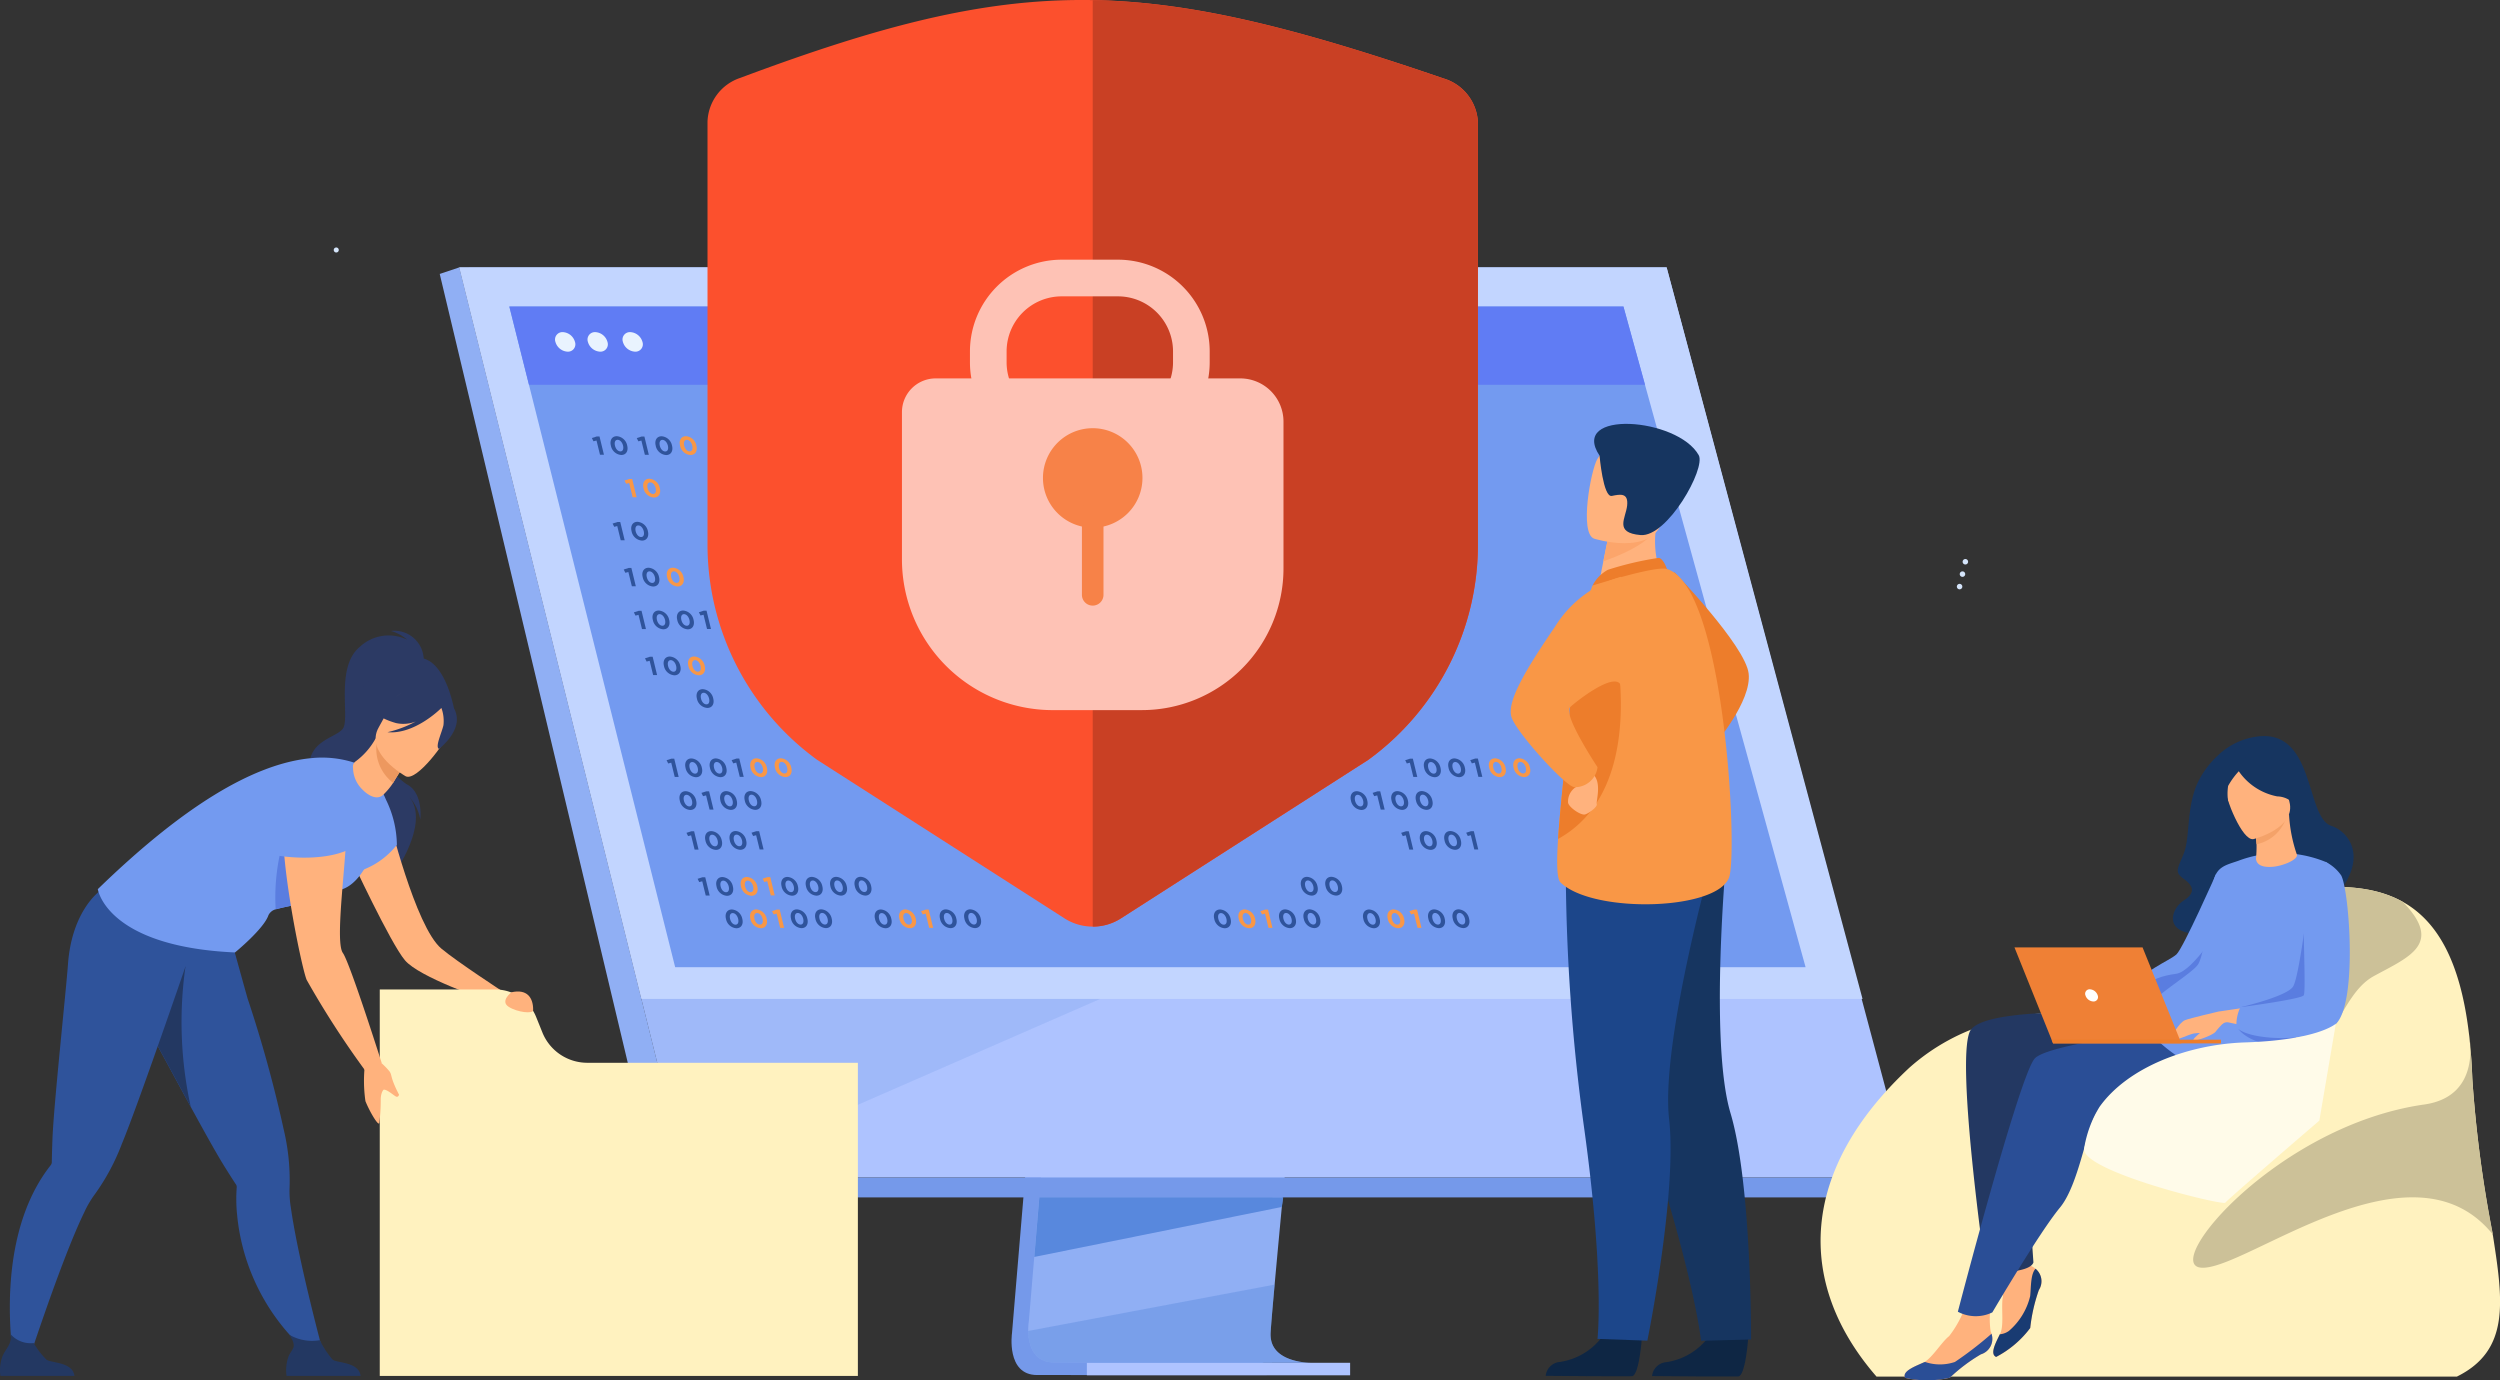 <svg xmlns="http://www.w3.org/2000/svg" xmlns:xlink="http://www.w3.org/1999/xlink" width="190" height="104.905" viewBox="0 0 190 104.905">
  <rect x="0" y="0" width="190" height="104.905" fill="#333333" stroke="none"/>
  <defs>
    <clipPath id="clip-path">
      <rect id="Rectángulo_85369" data-name="Rectángulo 85369" width="190" height="104.905" fill="none"/>
    </clipPath>
    <clipPath id="clip-path-3">
      <rect id="Rectángulo_85366" data-name="Rectángulo 85366" width="21.479" height="5.957" fill="none"/>
    </clipPath>
    <clipPath id="clip-path-4">
      <rect id="Rectángulo_85367" data-name="Rectángulo 85367" width="34.861" height="13.743" fill="none"/>
    </clipPath>
  </defs>
  <g id="Grupo_137494" data-name="Grupo 137494" transform="translate(1026 4720.905)">
    <g id="Grupo_135308" data-name="Grupo 135308" transform="translate(-1026 -4720.905)">
      <g id="Grupo_135307" data-name="Grupo 135307" clip-path="url(#clip-path)">
        <g id="Grupo_135306" data-name="Grupo 135306" transform="translate(0 0)">
          <g id="Grupo_135305" data-name="Grupo 135305" clip-path="url(#clip-path)">
            <path id="Trazado_193091" data-name="Trazado 193091" d="M878.328,550.309l-4.411,52.454s-.462,3.18,1.9,3.185c3.889.009,19.356,0,19.356,0s-2.927-.662-2.891-2.151c.042-1.755,5.156-53.985,5.156-53.985Z" transform="translate(-797.005 -501.446)" fill="#7599ea"/>
            <path id="Trazado_193092" data-name="Trazado 193092" d="M909.811,595.152c-.765,0-15.739.028-19.526-.021-1.651-.021-1.94-1.467-1.954-2.4a4.7,4.7,0,0,1,.05-.781l.115-1.363.292-3.475.258-3.07.332-3.945.28-3.33,3.135-37.272,19.112-.5s-2.154,21.858-3.678,37.768c-.17,1.773-.332,3.473-.482,5.059q-.073.76-.141,1.484c-.141,1.505-.271,2.888-.383,4.108-.059.643-.114,1.241-.163,1.789-.194,2.146-.308,3.516-.31,3.776a2.2,2.2,0,0,0,.037.425c.314,1.672,2.737,1.747,3.024,1.747" transform="translate(-810.185 -491.58)" fill="#90aff4"/>
            <path id="Trazado_193093" data-name="Trazado 193093" d="M396.829,230.987l10.746,43.163,1.471,5.911,5,20.1h92.981l-18.447-69.179Z" transform="translate(-361.92 -210.667)" fill="#aec3ff"/>
            <path id="Trazado_193094" data-name="Trazado 193094" d="M381.388,230.987l-1.489.5,16.731,70.184,1.98-1.5Z" transform="translate(-346.479 -210.667)" fill="#90aff4"/>
            <path id="Trazado_193095" data-name="Trazado 193095" d="M570.092,1018.882H662.5l2.552-1.5H572.072Z" transform="translate(-519.941 -927.882)" fill="#7599ea"/>
            <rect id="Rectángulo_85365" data-name="Rectángulo 85365" width="20.008" height="0.951" transform="translate(82.602 103.572)" fill="#aec3ff"/>
            <path id="Trazado_193096" data-name="Trazado 193096" d="M912.455,1034.444l-.1.727-18.816,3.8.258-3.07.123-1.458Z" transform="translate(-814.931 -943.444)" fill="#5888dd"/>
            <g id="Grupo_135301" data-name="Grupo 135301" transform="translate(78.147 97.624)" opacity="0.4">
              <g id="Grupo_135300" data-name="Grupo 135300">
                <g id="Grupo_135299" data-name="Grupo 135299" clip-path="url(#clip-path-3)">
                  <path id="Trazado_193097" data-name="Trazado 193097" d="M909.817,1115.688c-.765,0-15.739.028-19.526-.021-1.65-.021-1.94-1.467-1.953-2.4l18.728-3.524c-.194,2.146-.308,3.516-.31,3.776a2.205,2.205,0,0,0,.037.425c.314,1.672,2.737,1.747,3.024,1.747" transform="translate(-888.338 -1109.74)" fill="#5888dd"/>
                </g>
              </g>
            </g>
            <path id="Trazado_193098" data-name="Trazado 193098" d="M396.827,230.987h91.756l14.888,55.6h-92.8Z" transform="translate(-361.918 -210.667)" fill="#c2d5ff"/>
            <path id="Trazado_193099" data-name="Trazado 193099" d="M538.546,315.052H452.634l-3.07-12.23-1.188-4.732-.484-1.93-3.155-12.568-.164-.654-1.668-6.644-.746-2.973-.637-2.536-1.492-5.944H524.7l1.639,5.944.7,2.536.819,2.973,5.4,19.583h0l.458,1.659.213.77,3.727,13.52Z" transform="translate(-401.321 -241.544)" fill="#739af0"/>
            <path id="Trazado_193100" data-name="Trazado 193100" d="M526.347,270.785h-84.82l-1.492-5.945h84.673Z" transform="translate(-401.325 -241.542)" fill="#607cf4"/>
            <path id="Trazado_193101" data-name="Trazado 193101" d="M479.615,287.675a.562.562,0,0,1,.558-.743,1.015,1.015,0,0,1,.928.743.561.561,0,0,1-.558.743,1.015,1.015,0,0,1-.928-.743" transform="translate(-437.403 -261.691)" fill="#e9f3fe"/>
            <path id="Trazado_193102" data-name="Trazado 193102" d="M507.683,287.675a.562.562,0,0,1,.558-.743,1.015,1.015,0,0,1,.928.743.561.561,0,0,1-.558.743,1.015,1.015,0,0,1-.928-.743" transform="translate(-463.002 -261.691)" fill="#e9f3fe"/>
            <path id="Trazado_193103" data-name="Trazado 193103" d="M537.907,287.675a.561.561,0,0,1,.558-.743,1.015,1.015,0,0,1,.928.743.561.561,0,0,1-.558.743,1.015,1.015,0,0,1-.929-.743" transform="translate(-490.566 -261.691)" fill="#e9f3fe"/>
            <g id="Grupo_135304" data-name="Grupo 135304" transform="translate(48.75 75.918)" opacity="0.5">
              <g id="Grupo_135303" data-name="Grupo 135303">
                <g id="Grupo_135302" data-name="Grupo 135302" clip-path="url(#clip-path-4)">
                  <path id="Trazado_193104" data-name="Trazado 193104" d="M589.027,863,557.579,876.74,554.166,863Z" transform="translate(-554.166 -862.997)" fill="#90aff4"/>
                </g>
              </g>
            </g>
            <path id="Trazado_193105" data-name="Trazado 193105" d="M613.741,5.92a3.63,3.63,0,0,0-2.494,3.323V41.307a20.212,20.212,0,0,0,8.334,16.444l18.836,12.071a3.982,3.982,0,0,0,4.211,0L661.463,57.75A20.212,20.212,0,0,0,669.8,41.307V9.328a3.658,3.658,0,0,0-2.618-3.367C644.3-1.873,635.127-2.082,613.741,5.92" transform="translate(-557.476 -0.002)" fill="#fc502d"/>
            <path id="Trazado_193106" data-name="Trazado 193106" d="M970.691,6.1C959.553,2.282,951.663.281,944.033.149V70.558a3.922,3.922,0,0,0,2.106-.6l18.836-12.071a20.212,20.212,0,0,0,8.334-16.444V9.462A3.658,3.658,0,0,0,970.691,6.1" transform="translate(-860.987 -0.136)" fill="#c94024"/>
            <path id="Trazado_193107" data-name="Trazado 193107" d="M849.181,239.129H844.9a6.976,6.976,0,0,1-6.968-6.968v-.833a6.976,6.976,0,0,1,6.968-6.969h4.284a6.976,6.976,0,0,1,6.969,6.969v.833a6.976,6.976,0,0,1-6.969,6.968M844.9,227.146a4.187,4.187,0,0,0-4.182,4.183v.833a4.186,4.186,0,0,0,4.182,4.182h4.284a4.186,4.186,0,0,0,4.182-4.182v-.833a4.187,4.187,0,0,0-4.182-4.183Z" transform="translate(-764.216 -204.623)" fill="#fec2b5"/>
            <path id="Trazado_193108" data-name="Trazado 193108" d="M797.447,352.129H790.68a11.462,11.462,0,0,1-11.462-11.462V329.483a2.564,2.564,0,0,1,2.564-2.564h23.149a3.284,3.284,0,0,1,3.284,3.284v11.157a10.768,10.768,0,0,1-10.768,10.768" transform="translate(-710.67 -298.16)" fill="#fec2b5"/>
            <path id="Trazado_193109" data-name="Trazado 193109" d="M908.614,373.713a3.781,3.781,0,1,1-3.781-3.781,3.781,3.781,0,0,1,3.781,3.781" transform="translate(-821.787 -337.389)" fill="#f78248"/>
            <path id="Trazado_193110" data-name="Trazado 193110" d="M935.539,432.969h0a.822.822,0,0,1,.819.819v6.3a.819.819,0,1,1-1.639,0v-6.3a.822.822,0,0,1,.819-.819" transform="translate(-852.493 -394.881)" fill="#f78248"/>
            <path id="Trazado_193115" data-name="Trazado 193115" d="M288.667,213.9a.191.191,0,1,1-.271,0,.191.191,0,0,1,.271,0" transform="translate(-262.976 -195.035)" fill="#d5e5fb"/>
            <path id="Trazado_193116" data-name="Trazado 193116" d="M275.852,547.5a2.232,2.232,0,0,0-2.49-2.428,3.186,3.186,0,0,1,1.247.669,3.208,3.208,0,0,0-3.612.545c-1.882,1.56-.713,5.474-1.285,6.217s-2.8.892-2.529,3.294,7.075,5.412,6.638,7.4c0,0,2.666-3.919.76-5.707A3.534,3.534,0,0,1,275.6,559.4s.252-2.031-1.04-2.681a4.77,4.77,0,0,1-1.982-3.053c.1-.376,3.27-6.172,3.27-6.172" transform="translate(-243.658 -497.119)" fill="#2c3a64"/>
            <path id="Trazado_193117" data-name="Trazado 193117" d="M305.828,705.151s2.026,8.383,4.015,10.058c1.2,1.007,4.75,3.319,4.75,3.319l-1.479.537s-4.931-1.665-6.034-2.963-4.126-7.8-4.126-7.8Z" transform="translate(-276.303 -643.119)" fill="#ffb27d"/>
            <path id="Trazado_193118" data-name="Trazado 193118" d="M340.452,858.126l-.476-1.179a3.345,3.345,0,0,0-3.1-2.092H328.09v29.37h36.337v-23.8H343.864a3.681,3.681,0,0,1-3.413-2.3" transform="translate(-299.228 -779.654)" fill="#fff2bf"/>
            <path id="Trazado_193119" data-name="Trazado 193119" d="M106.046,790.406l.056.1c.443.771,1.461,2.659,2.581,4.726.53.98,1.085,2,1.611,2.961.907,1.657,1.732,3.133,2.213,3.913s.85,1.35,1,1.573h0a.368.368,0,0,1,.047.23,12.027,12.027,0,0,0,.032,2.078,15.943,15.943,0,0,0,5.209,10.326l1.348.2s-1.908-7.067-2.469-11.062a7.682,7.682,0,0,1-.1-1.584,16.549,16.549,0,0,0-.435-4.324,96.9,96.9,0,0,0-2.756-10.008c-.063-.2-1.959-7.053-1.959-7.053-1.591,1.391-7.394,1.964-7.394,1.964s-.984,2.392,1.022,5.96" transform="translate(-95.565 -713.647)" fill="#2f539b"/>
            <path id="Trazado_193120" data-name="Trazado 193120" d="M252.879,1156.259h-5.626a3.089,3.089,0,0,1,.159-1.508c.282-.624.683-.644.051-1.622a3.425,3.425,0,0,0,2.32.411,6.89,6.89,0,0,0,.975,1.485c.368.264,2.007.17,2.12,1.235" transform="translate(-225.474 -1051.688)" fill="#233862"/>
            <path id="Trazado_193121" data-name="Trazado 193121" d="M119.143,838.167l.056.1c.443.771,2.841,5.2,3.962,7.266a29.961,29.961,0,0,1-.4-10.682Z" transform="translate(-108.662 -761.408)" fill="#233862"/>
            <path id="Trazado_193122" data-name="Trazado 193122" d="M311.766,568.375a22.547,22.547,0,0,0-3.378,1.652c-1.524,1.691-1.09,3.9-.217,3.918.559.014.451.943.451.943l6.231-2.636s-.75-4.375-3.087-3.877" transform="translate(-280.339 -518.339)" fill="#2c3a64"/>
            <path id="Trazado_193123" data-name="Trazado 193123" d="M299.452,690.841a7.981,7.981,0,0,1,.83,3.431,5.962,5.962,0,0,1-4.109,2.262s2.55-5.695,3.279-5.693" transform="translate(-270.119 -630.068)" fill="#739af0"/>
            <path id="Trazado_193124" data-name="Trazado 193124" d="M22.6,772.693l.019-1.052c-2.1.264-7.228-2.505-7.228-2.505s-2.193,1.459-2.493,5.625c-.147,2.033-1.074,10.632-1.176,13.2-.037.931-.05,1.595-.054,1.86a.007.007,0,0,1,0,0,.366.366,0,0,1-.089.216,12.031,12.031,0,0,0-1.136,1.741c-3.2,5.952-1.526,14.039-1.526,14.039l.743-.189s2.7-8.384,4.473-12.01a7.591,7.591,0,0,1,.8-1.37,16.542,16.542,0,0,0,2.056-3.828c1.306-3.12,5.611-15.729,5.611-15.729" transform="translate(-7.732 -701.475)" fill="#2f539b"/>
            <path id="Trazado_193125" data-name="Trazado 193125" d="M5.656,1155.838H.031a3.089,3.089,0,0,1,.159-1.508c.282-.624.723-.908.617-1.663a2.026,2.026,0,0,0,1.753.671,6.176,6.176,0,0,0,.976,1.265c.368.264,2.007.17,2.12,1.235" transform="translate(0 -1051.267)" fill="#233862"/>
            <path id="Trazado_193126" data-name="Trazado 193126" d="M102.745,664.686c-.756.129.123.73-.916.842a18.783,18.783,0,0,0-3.807.591.859.859,0,0,0-.548.444c-.347,1.043-2.543,2.835-2.543,2.835-9.8-.446-10.427-4.812-10.427-4.812,6.358-6.175,11.767-9.54,16.237-9.957a7.952,7.952,0,0,1,3.242.341,5.831,5.831,0,0,1,2.42,2.814s-.788,6.412-3.659,6.9" transform="translate(-77.07 -597.011)" fill="#739af0"/>
            <path id="Trazado_193127" data-name="Trazado 193127" d="M241.649,696.246a18.787,18.787,0,0,0-3.807.591,15.6,15.6,0,0,1,1.979-8.561s1.5,6.121,1.828,7.969" transform="translate(-216.891 -627.729)" fill="#5a7de0"/>
            <path id="Trazado_193128" data-name="Trazado 193128" d="M249.1,678.83s-3.72-.2-4.381,2.132,1.24,11.658,1.65,12.62a68.7,68.7,0,0,0,4.507,6.969l1.206-.624s-2.421-7.638-2.962-8.394c-.849-1.186,1.094-11.687-.02-12.7" transform="translate(-223.062 -619.109)" fill="#ffb27d"/>
            <path id="Trazado_193129" data-name="Trazado 193129" d="M315.664,917.014a5.491,5.491,0,0,1,.561.576c.25.306.03.416.749,1.8,0,0-.037.192-.193.157s-.7-.572-.977-.534c0,0-.2.164-.221.706a13.093,13.093,0,0,1-.11,1.841c-.088.211-.734-.884-1.052-1.676a10.814,10.814,0,0,1-.007-3.035Z" transform="translate(-286.648 -836.196)" fill="#ffb27d"/>
            <path id="Trazado_193130" data-name="Trazado 193130" d="M237.81,676.934c.01.055,3.52.646,5.716-.469,0,0,1.834-5.747-.787-5.472s-4.174,1.1-4.24,2.356a24.153,24.153,0,0,1-.689,3.585" transform="translate(-216.89 -611.958)" fill="#739af0"/>
            <path id="Trazado_193131" data-name="Trazado 193131" d="M304.941,640.175a2.337,2.337,0,0,0,.706,1.636c.466.48,1.14.855,1.613.382a5.146,5.146,0,0,0,.732-.884c.409-.7.9-1.422.9-1.422l-2.106-1.845-.126-.11a5.365,5.365,0,0,1-1.569,1.78.489.489,0,0,0-.148.463" transform="translate(-278.111 -581.813)" fill="#ffb27d"/>
            <path id="Trazado_193132" data-name="Trazado 193132" d="M327.63,641.03s-.487.717-.9,1.421a3.258,3.258,0,0,1-1.209-3.266Z" transform="translate(-296.853 -582.955)" fill="#ed985f"/>
            <path id="Trazado_193133" data-name="Trazado 193133" d="M326.784,602.947s-3.178-1.768-2.046-3.73,1.484-3.511,3.56-2.465,2.036,2.02,1.817,2.767-2.476,3.838-3.331,3.429" transform="translate(-295.949 -543.949)" fill="#ffb27d"/>
            <path id="Trazado_193134" data-name="Trazado 193134" d="M327.19,595.62c-.145-.871-.588-.954-.9-.9a2.541,2.541,0,0,0-3.091-1.183,4.326,4.326,0,0,1-2.5,1.5s.369.686,1.888,1.111a2.6,2.6,0,0,0,1.5-.12,8.486,8.486,0,0,1-2.156.813c2,.183,3.907-1.647,4.1-1.843a2.849,2.849,0,0,1,.157,1.312c-.132.59-.656,1.659-.336,1.8,0,0,1.553-1.188,1.335-2.494" transform="translate(-292.486 -541.194)" fill="#2c3a64"/>
            <path id="Trazado_193135" data-name="Trazado 193135" d="M437.023,856.636s-.887.665-.218,1.1,1.861.552,1.866.267c.017-.957-.461-1.638-1.648-1.367" transform="translate(-398.152 -781.223)" fill="#ffb27d"/>
            <path id="Trazado_193136" data-name="Trazado 193136" d="M1621.2,803.453H1577.1c-6.149-7.067-5.895-15.67,2.5-23.483a15.87,15.87,0,0,1,6.259-3.418,56.5,56.5,0,0,1,8.385-1.167c.013,0,4.932-.69,6.336-2.4,4.359-5.3,5.479-6.06,5.479-6.06,4.443-.868,8.233-1.124,11.043.448v0c2.6,1.458,4.365,4.484,5.024,10.046.125,1.052.211,2.194.255,3.434a94.792,94.792,0,0,0,1.573,11.928h0c.762,4.925,1.3,8.67-2.744,10.667" transform="translate(-1434.482 -698.829)" fill="#fff2bf"/>
            <path id="Trazado_193137" data-name="Trazado 193137" d="M1745.127,773.014c-2.7,1.469-2.994,6.307-7.214,7.556s-11.383,1.136-15.446,5.543c-3.92,4.252-8.243-6.566-6.382-9.609a56.738,56.738,0,0,1,8.385-1.162c.013,0,6.018-.029,7.421-1.728,4.359-5.277,4.394-6.69,4.394-6.69,4.443-.865,8.233-1.118,11.043.446h0c3.1,3.2.494,4.174-2.2,5.643" transform="translate(-1564.715 -698.83)" fill="#ccc198"/>
            <path id="Trazado_193138" data-name="Trazado 193138" d="M1917.54,908.12c-6.188-7.724-18.9,2.806-22.189,2.509-3.024-.273,5.9-10.83,16.962-12.4,4.472-.635,3.4-5.257,3.4-5.4.125,1.047.211,2.184.255,3.418a93.886,93.886,0,0,0,1.573,11.874" transform="translate(-1728.074 -814.286)" fill="#ccc198"/>
            <path id="Trazado_193139" data-name="Trazado 193139" d="M1725.536,1075.178a12.83,12.83,0,0,0-.658,2.889,7.651,7.651,0,0,1-2.591,2.2c-.5-.224-.022-1.088.281-1.719.012-.025.024-.051.036-.076.3-.637.042-2.057.2-2.792a8.125,8.125,0,0,0-.589-2.709l1.253-1.582s.88,1.675,1.51,1.98a1.547,1.547,0,0,1,.307.2,1.224,1.224,0,0,1,.256,1.613" transform="translate(-1570.581 -977.139)" fill="#ffb27d"/>
            <path id="Trazado_193140" data-name="Trazado 193140" d="M1883.861,635.937a5.3,5.3,0,0,0-3.209,1.483,6.839,6.839,0,0,0-1.547,2.121c-.827,1.886-.542,4.08-1.014,5.284s-.756,1.414,0,1.959.883,1.064-.021,1.642-1.57,2.379.95,2.535,7.405-.758,8.033-1.224,2.343-1.159,3.165-2.406c1.644-2.493.334-4.167-.935-4.589-1.934-.643-1.223-7.157-5.422-6.805" transform="translate(-1712.116 -579.982)" fill="#163560"/>
            <path id="Trazado_193141" data-name="Trazado 193141" d="M1854.853,754.765s-2.5,5.641-3.019,6.132-2.958,1.449-2.739,2.271,2.054,1.616,2.821,1.424,2.712-3.506,2.712-3.506Z" transform="translate(-1686.418 -688.369)" fill="#739af0"/>
            <path id="Trazado_193142" data-name="Trazado 193142" d="M1851.551,802.785s.135-.97,2.5-1.283c1.314-.174,3.513-3.839,3.513-3.839l-2.2,5.779-2.13.921Z" transform="translate(-1688.67 -727.493)" fill="#5a7de0"/>
            <path id="Trazado_193143" data-name="Trazado 193143" d="M1712.946,874.648s-12.332-.863-14.022,1.094c-1.341,1.553,1.1,18.519,1.1,18.519s3.356.1,3.62-.791c0,0-.627-8.237-.1-9.661a7.921,7.921,0,0,0,.193-3.4s6.566.983,8.649.485.561-6.249.561-6.249" transform="translate(-1549.103 -797.532)" fill="#233862"/>
            <path id="Trazado_193144" data-name="Trazado 193144" d="M1651.239,1126.131a12.83,12.83,0,0,0-2.367,1.782,7.655,7.655,0,0,1-3.4.01c-.244-.51.761-.873,1.4-1.167l.028-.013h0c.632-.318,1.339-1.538,1.922-1.992a8.124,8.124,0,0,0,1.3-2.45l1.978-.4a6.379,6.379,0,0,0-.123,2.487,1.633,1.633,0,0,1,.068.183,1.227,1.227,0,0,1-.805,1.563" transform="translate(-1500.687 -1023.206)" fill="#ffb27d"/>
            <path id="Trazado_193145" data-name="Trazado 193145" d="M1711.9,883.462s-13.455,1.367-14.638,2.741-5.832,19.232-5.832,19.232a2.89,2.89,0,0,0,2.621.05s3.56-6.058,5.135-7.96,2.135-6.869,2.975-7.4c.225-.143,8.142.747,11.046-1.481s-1.307-5.177-1.307-5.177" transform="translate(-1542.633 -805.744)" fill="#2a4e96"/>
            <path id="Trazado_193146" data-name="Trazado 193146" d="M1863.8,750.154a15.5,15.5,0,0,1-1.123,1.845,6.131,6.131,0,0,1-3.437,2.676c-1.836.381-7.989-3.191-7.678-5.161.169-1.072,3.589-3,4.141-3.778s.883-4.678,1.177-6.27c.219-1.185.954-1.308,1.871-1.623a9.089,9.089,0,0,1,6.677.077c1.784,1,.792,7.6-1.628,12.233" transform="translate(-1688.671 -672.411)" fill="#739af0"/>
            <path id="Trazado_193147" data-name="Trazado 193147" d="M1940.174,646.813a16.984,16.984,0,0,0,.293-1.977c.06-.729-1.048-3.106-2.768-3.008a3.646,3.646,0,0,0-1.452.711c-.543.446-1.3,1.371-.146,3.6l.317.761Z" transform="translate(-1765.232 -585.363)" fill="#163560"/>
            <path id="Trazado_193148" data-name="Trazado 193148" d="M1947.625,706.762c.056.407.419.64,1.226.588s1.979-.549,1.882-.926a11.206,11.206,0,0,1-.6-3.08l-.149.042-2.5.7s.121.794.181,1.547a9.818,9.818,0,0,1-.045,1.128" transform="translate(-1776.168 -641.471)" fill="#ffb27d"/>
            <path id="Trazado_193149" data-name="Trazado 193149" d="M1947.488,704.518s.121.794.181,1.547a3.021,3.021,0,0,0,2.318-2.249Z" transform="translate(-1776.168 -641.901)" fill="#f4a269"/>
            <path id="Trazado_193150" data-name="Trazado 193150" d="M1924.449,662.821s3.271-.823,2.727-2.851-.488-3.5-2.6-3.062-2.308,1.322-2.291,2.043,1.3,4.032,2.163,3.87" transform="translate(-1753.183 -599.048)" fill="#ffb27d"/>
            <path id="Trazado_193151" data-name="Trazado 193151" d="M1931.33,654.208a4.6,4.6,0,0,0,3.169,2.318,1.811,1.811,0,0,1,1.545.931,19.02,19.02,0,0,0-.973-3.68s-3.373-.882-3.741.432" transform="translate(-1761.431 -596)" fill="#163560"/>
            <path id="Trazado_193152" data-name="Trazado 193152" d="M1920.245,661.289a5.7,5.7,0,0,0-.937,1.246,3.973,3.973,0,0,0,.574,2.717s-1.522-2.582-1.013-3.7a.769.769,0,0,1,1.376-.263" transform="translate(-1749.971 -602.804)" fill="#163560"/>
            <path id="Trazado_193153" data-name="Trazado 193153" d="M1777.376,873.644s-.651.69-.731.727a4.5,4.5,0,0,1-1.237.15c-.263.066-.218-.1-.024-.23s.671-.081.476-.129a5.3,5.3,0,0,0-1.644-.139,1.477,1.477,0,0,1-1.162-.094,5.16,5.16,0,0,1,1.853-.759c.421.024,1.63-.034,1.63-.034Z" transform="translate(-1617.078 -796.326)" fill="#ffb27d"/>
            <path id="Trazado_193154" data-name="Trazado 193154" d="M1926.546,759.135s.391,9.592-.736,10.937c-1.093,1.3-5.764.419-7.782-.019a.567.567,0,0,0-.45.13c-.157.142-.226-.96-.226-.96s6.092-.892,6.5-1.007c.588-.166.179-6.772.179-6.772Z" transform="translate(-1748.682 -692.354)" fill="#ffb27d"/>
            <path id="Trazado_193155" data-name="Trazado 193155" d="M1897.386,877.111s-.546.553-.754.836-1.659.794-1.692.643.65-.612.711-.784a3.047,3.047,0,0,1,1.259-1.133c.453-.1.475.438.475.438" transform="translate(-1728.242 -799.542)" fill="#ffb27d"/>
            <path id="Trazado_193156" data-name="Trazado 193156" d="M1880.469,873.8s-2.238.518-2.618.673-1.186,1.3-.866,1.466c.2.108,1.085-.358,1.534-.455s1.719.123,2.3-1.025c.065-.129-.35-.659-.35-.659" transform="translate(-1711.8 -796.937)" fill="#ffb27d"/>
            <path id="Trazado_193157" data-name="Trazado 193157" d="M1651.239,1153.806a12.841,12.841,0,0,0-2.367,1.782,7.655,7.655,0,0,1-3.4.01c-.244-.51.761-.873,1.4-1.167l.028-.013h0l.09-.029a3.538,3.538,0,0,0,2.27,0,27.48,27.48,0,0,0,2.782-2.144,1.227,1.227,0,0,1-.805,1.563" transform="translate(-1500.687 -1050.88)" fill="#2a4e96"/>
            <path id="Trazado_193158" data-name="Trazado 193158" d="M1725.536,1097.733a12.827,12.827,0,0,0-.658,2.889,7.655,7.655,0,0,1-2.591,2.2c-.5-.224-.022-1.088.281-1.72a1.407,1.407,0,0,0,.692-.258,5.023,5.023,0,0,0,1.614-2.644c.07-.685.026-1.667.407-2.082a1.225,1.225,0,0,1,.256,1.613" transform="translate(-1570.581 -999.695)" fill="#193b72"/>
            <path id="Trazado_193159" data-name="Trazado 193159" d="M1753.056,825.8h-9.75l-2.933-7.293h9.735Z" transform="translate(-1587.273 -746.504)" fill="#ef8035"/>
            <path id="Trazado_193160" data-name="Trazado 193160" d="M1772.413,898.183h12.875v.284h-12.76Z" transform="translate(-1616.494 -819.17)" fill="#ed7d2b"/>
            <path id="Trazado_193161" data-name="Trazado 193161" d="M1801.495,855.147a.338.338,0,0,1,.331-.464.665.665,0,0,1,.6.464.338.338,0,0,1-.331.464.665.665,0,0,1-.6-.464" transform="translate(-1643 -779.497)" fill="#fff"/>
            <path id="Trazado_193162" data-name="Trazado 193162" d="M1938.947,883.739a15.5,15.5,0,0,1-1.123,1.846c-3.125-.117-3.878-1.38-3.878-1.38Z" transform="translate(-1763.816 -805.997)" fill="#5a7de0"/>
            <path id="Trazado_193163" data-name="Trazado 193163" d="M1935.6,792.839s3.568-.819,4.011-1.586,1.064-5.874,1.064-5.874l1.489,1.908-.3,4.49a16.546,16.546,0,0,1-1.808,1.619c-.109-.061-4.454-.557-4.454-.557" transform="translate(-1765.328 -716.29)" fill="#5a7de0"/>
            <path id="Trazado_193164" data-name="Trazado 193164" d="M1938.92,744.676a3.153,3.153,0,0,1,1.172,1.022c.62,1.133,1.282,9.914-.48,11.364s-6.877,1.162-7.479.134a3.032,3.032,0,0,1,.3-1.481s4.6-.608,4.81-.9-.149-6.511.068-7.076,1.6-3.066,1.6-3.066" transform="translate(-1762.162 -679.167)" fill="#739af0"/>
            <path id="Trazado_193165" data-name="Trazado 193165" d="M1819.631,884.381s-1.329,1.245-6.891,1.424c-4.349.14-8.93,1.893-11.07,4.9a8.591,8.591,0,0,0-1.167,3.155c-.291,1.712,10.556,4.373,10.73,4.124s7.144-6.236,7.144-6.236Z" transform="translate(-1642.107 -806.582)" fill="#fffbe9"/>
            <path id="Trazado_193166" data-name="Trazado 193166" d="M1446.308,494s5.409,5.608,5.664,7.719-2.591,5.406-2.591,5.406Z" transform="translate(-1319.076 -450.54)" fill="#ed7d2b"/>
            <path id="Trazado_193167" data-name="Trazado 193167" d="M1342.689,1144.715s-.191,2.975-.767,3.016c-.077.006-2.919,0-2.919,0l-3.629-.029a1.178,1.178,0,0,1,1.087-1.057,4.92,4.92,0,0,0,3.484-2.325c.679-1.474,2.744.4,2.744.4" transform="translate(-1217.901 -1043.138)" fill="#0e2644"/>
            <path id="Trazado_193168" data-name="Trazado 193168" d="M1434.57,1144.915s-.191,2.975-.766,3.016c-.077.005-2.919,0-2.919,0l-3.629-.029a1.177,1.177,0,0,1,1.087-1.057,4.919,4.919,0,0,0,3.484-2.325c.679-1.473,2.744.4,2.744.4" transform="translate(-1301.7 -1043.32)" fill="#0e2644"/>
            <path id="Trazado_193169" data-name="Trazado 193169" d="M1373.629,744.19a119.8,119.8,0,0,0,4.453,16.856c3.517,10.783,3.99,15.451,3.99,15.451l3.8-.1s.058-11.776-1.562-17.2-.31-19.536-.31-19.536Z" transform="translate(-1252.791 -674.596)" fill="#163560"/>
            <path id="Trazado_193170" data-name="Trazado 193170" d="M1352.678,743.142a147.344,147.344,0,0,0,1.4,20.382c1.558,11.235,1.011,16,1.011,16l3.79.134s2.29-11.231,1.652-16.854,3.144-19.284,3.144-19.284Z" transform="translate(-1233.68 -677.768)" fill="#1c468a"/>
            <path id="Trazado_193171" data-name="Trazado 193171" d="M1385.449,453.092l-2.023,1.32-2.917-.55c.041-.236.236-1.212.413-2.1.011-.052.021-.1.031-.155.152-.752.283-1.4.283-1.4l2.729-1.2,1.017-.446c0,.016-.081.835-.092.955a6.949,6.949,0,0,0,.558,3.569" transform="translate(-1259.066 -409.109)" fill="#ffb27d"/>
            <path id="Trazado_193172" data-name="Trazado 193172" d="M1376.908,482.725a24.474,24.474,0,0,1,3.892-.912c.375.125.6.852.6.852l-5.659,1.267a2.809,2.809,0,0,1,1.171-1.207" transform="translate(-1254.714 -439.419)" fill="#ed7d2b"/>
            <path id="Trazado_193173" data-name="Trazado 193173" d="M1358.423,514.578c-.592,2.673-10.348,2.969-12.858.536-.285-.277-.3-1.565-.185-3.3.219-3.391.907-8.49.939-11.1a20.68,20.68,0,0,1,.424-3.714,30.186,30.186,0,0,1,1.247-4.443s4.768-1.53,5.659-1.266c4.293,1.271,5.365,20.611,4.773,23.283" transform="translate(-1226.967 -448.048)" fill="#f99746"/>
            <path id="Trazado_193174" data-name="Trazado 193174" d="M1346.062,566.147c.219-3.391.907-8.49.939-11.1a20.657,20.657,0,0,1,.424-3.714l2.867-.5s2.778,11.453-4.231,15.309" transform="translate(-1227.649 -502.381)" fill="#ed7d2b"/>
            <path id="Trazado_193175" data-name="Trazado 193175" d="M1355.319,666.568a.675.675,0,0,1-.217.78,1.307,1.307,0,0,0-.585,1.191c.093.372.992.979,1.3.882s.948-.585.88-.781.431-1.718-.329-2.305a.614.614,0,0,0-1.054.232" transform="translate(-1235.344 -607.525)" fill="#ffb27d"/>
            <path id="Trazado_193176" data-name="Trazado 193176" d="M1313.581,498.261a8.684,8.684,0,0,0-5.031,3.795c-2.234,3.278-3.705,5.715-3.3,6.9s4.139,5.3,4.784,5.3a1.729,1.729,0,0,0,1.747-1.52s-2.625-3.952-2.1-4.542c.222-.252,3.425-2.841,3.879-1.667.751,1.941.024-8.26.024-8.26" transform="translate(-1190.368 -454.429)" fill="#f99746"/>
            <path id="Trazado_193177" data-name="Trazado 193177" d="M1388.97,454.184c-.6,1.013-2.834,1.885-3.765,2.205.011-.052.021-.1.031-.155.152-.752.283-1.4.283-1.4l2.729-1.2c.6-.007.969.129.721.546" transform="translate(-1263.349 -413.732)" fill="#fca56b"/>
            <path id="Trazado_193178" data-name="Trazado 193178" d="M1371.453,390.456s4.388,1.379,5.205-1.367,1.933-4.417-.834-5.414-3.626-.112-4.121.739-1.37,5.613-.25,6.042" transform="translate(-1250.309 -349.52)" fill="#ffb27d"/>
            <path id="Trazado_193179" data-name="Trazado 193179" d="M1377.657,368.6s.273,3.2.935,3.061,1.261-.239,1.163.725-1.018,2.075,1.019,2.25,4.979-5.074,4.421-6.071c-1.609-2.875-9.865-3.472-7.538.036" transform="translate(-1256.091 -333.971)" fill="#163560"/>
            <path id="Trazado_193180" data-name="Trazado 193180" d="M1695.8,482.964a.208.208,0,1,0,.156.25.208.208,0,0,0-.156-.25" transform="translate(-1546.386 -440.473)" fill="#d5e5fb"/>
            <path id="Trazado_193181" data-name="Trazado 193181" d="M1693.34,493.638a.208.208,0,1,0,.156.25.208.208,0,0,0-.156-.25" transform="translate(-1544.145 -450.208)" fill="#d5e5fb"/>
            <path id="Trazado_193182" data-name="Trazado 193182" d="M1691.007,504.7a.208.208,0,1,0-.25.156.208.208,0,0,0,.25-.156" transform="translate(-1541.875 -460.072)" fill="#d5e5fb"/>
            <path id="Trazado_193183" data-name="Trazado 193183" d="M576.066,491.171c-.1-.4.078-.715.45-.715a.873.873,0,0,1,.791.713c.1.4-.076.715-.449.715a.87.87,0,0,1-.792-.713m.926,0c-.061-.251-.23-.44-.414-.44s-.259.184-.2.441.228.44.414.439.258-.186.2-.441" transform="translate(-525.365 -447.311)" fill="#f99746"/>
            <path id="Trazado_193184" data-name="Trazado 193184" d="M511.7,377.38l-.229.06-.124-.249.372-.119h.21l.337,1.391h-.3Z" transform="translate(-466.366 -343.901)" fill="#2f539b"/>
            <path id="Trazado_193185" data-name="Trazado 193185" d="M527.466,377.6c-.1-.4.078-.715.45-.715a.873.873,0,0,1,.791.713c.1.4-.076.715-.45.715a.87.87,0,0,1-.791-.713m.926,0c-.061-.251-.23-.44-.414-.44s-.259.184-.2.441.228.44.414.439.258-.186.2-.441" transform="translate(-481.04 -343.734)" fill="#2f539b"/>
            <path id="Trazado_193186" data-name="Trazado 193186" d="M601.814,596.107c-.1-.4.078-.715.449-.715a.873.873,0,0,1,.792.713c.1.4-.076.715-.45.715a.869.869,0,0,1-.791-.713m.926,0c-.061-.251-.23-.44-.414-.44s-.259.184-.2.441.228.44.414.439.258-.186.2-.441" transform="translate(-548.849 -543.016)" fill="#2f539b"/>
            <path id="Trazado_193187" data-name="Trazado 193187" d="M529.594,451.273l-.229.06-.124-.249.372-.119h.21l.337,1.391h-.3Z" transform="translate(-482.684 -411.293)" fill="#2f539b"/>
            <path id="Trazado_193188" data-name="Trazado 193188" d="M545.358,451.5c-.1-.4.078-.715.45-.715a.873.873,0,0,1,.791.713c.1.4-.076.715-.449.715a.87.87,0,0,1-.792-.713m.926,0c-.061-.251-.23-.44-.414-.44s-.259.184-.2.441.228.44.414.44.258-.186.2-.441" transform="translate(-497.359 -411.127)" fill="#2f539b"/>
            <path id="Trazado_193189" data-name="Trazado 193189" d="M539.9,414.1l-.229.06-.124-.249.372-.119h.21l.337,1.391h-.3Z" transform="translate(-492.084 -377.39)" fill="#f99746"/>
            <path id="Trazado_193190" data-name="Trazado 193190" d="M555.665,414.325c-.1-.4.078-.715.449-.715a.873.873,0,0,1,.791.713c.1.4-.076.715-.449.715a.869.869,0,0,1-.791-.713m.926,0c-.061-.251-.23-.44-.414-.44s-.259.184-.2.441.228.44.414.439.258-.186.2-.441" transform="translate(-506.759 -377.225)" fill="#f99746"/>
            <path id="Trazado_193191" data-name="Trazado 193191" d="M539.209,490.982l-.229.06-.124-.249.372-.119h.21l.337,1.391h-.3Z" transform="translate(-491.453 -447.509)" fill="#2f539b"/>
            <path id="Trazado_193192" data-name="Trazado 193192" d="M554.973,491.206c-.1-.4.078-.715.45-.715a.873.873,0,0,1,.792.713c.1.4-.076.715-.45.715a.869.869,0,0,1-.791-.713m.926,0c-.061-.251-.23-.44-.414-.44s-.259.184-.2.441.228.44.414.439.258-.186.2-.441" transform="translate(-506.128 -447.343)" fill="#2f539b"/>
            <path id="Trazado_193193" data-name="Trazado 193193" d="M587.3,377.586c-.1-.4.078-.715.449-.715a.873.873,0,0,1,.792.713c.1.4-.076.715-.449.715a.869.869,0,0,1-.791-.713m.926,0c-.061-.251-.23-.44-.414-.44s-.259.184-.2.441.228.44.414.44.258-.186.2-.441" transform="translate(-535.615 -343.718)" fill="#f99746"/>
            <path id="Trazado_193194" data-name="Trazado 193194" d="M550.447,377.4l-.229.06-.124-.249.372-.119h.21l.337,1.391h-.3Z" transform="translate(-501.702 -343.917)" fill="#2f539b"/>
            <path id="Trazado_193195" data-name="Trazado 193195" d="M566.211,377.622c-.1-.4.078-.715.449-.715a.873.873,0,0,1,.791.713c.1.4-.076.715-.449.715a.869.869,0,0,1-.792-.713m.926,0c-.061-.251-.23-.44-.414-.44s-.259.184-.2.441.228.44.414.44.258-.186.2-.441" transform="translate(-516.377 -343.751)" fill="#2f539b"/>
            <path id="Trazado_193196" data-name="Trazado 193196" d="M594.435,567.876c-.1-.4.078-.715.45-.715a.873.873,0,0,1,.791.713c.1.4-.076.715-.45.716a.87.87,0,0,1-.791-.713m.926,0c-.061-.251-.23-.44-.414-.44s-.259.184-.2.441.228.44.414.44.258-.186.2-.441" transform="translate(-542.119 -517.268)" fill="#f99746"/>
            <path id="Trazado_193197" data-name="Trazado 193197" d="M547.965,527.977l-.229.06-.124-.249.372-.119h.21l.337,1.391h-.3Z" transform="translate(-499.438 -481.249)" fill="#2f539b"/>
            <path id="Trazado_193198" data-name="Trazado 193198" d="M563.728,528.2c-.1-.4.078-.715.449-.716a.873.873,0,0,1,.792.713c.1.4-.076.715-.449.715a.869.869,0,0,1-.791-.713m.926,0c-.061-.251-.23-.44-.414-.44s-.259.184-.2.441.228.44.414.44.258-.186.2-.441" transform="translate(-514.112 -481.084)" fill="#2f539b"/>
            <path id="Trazado_193199" data-name="Trazado 193199" d="M584.821,528.168c-.1-.4.078-.715.449-.715a.873.873,0,0,1,.792.713c.1.4-.076.715-.449.715a.87.87,0,0,1-.791-.713m.926,0c-.061-.251-.23-.44-.414-.44s-.259.184-.2.441.228.44.414.44.258-.186.2-.441" transform="translate(-533.35 -481.052)" fill="#2f539b"/>
            <path id="Trazado_193200" data-name="Trazado 193200" d="M604.143,527.882l-.229.06-.124-.249.372-.119h.21l.337,1.391h-.3Z" transform="translate(-550.675 -481.163)" fill="#2f539b"/>
            <path id="Trazado_193201" data-name="Trazado 193201" d="M557.58,567.686l-.229.06-.124-.249.372-.119h.21l.337,1.391h-.3Z" transform="translate(-508.207 -517.465)" fill="#2f539b"/>
            <path id="Trazado_193202" data-name="Trazado 193202" d="M573.343,567.911c-.1-.4.078-.715.45-.715a.873.873,0,0,1,.791.713c.1.4-.076.715-.449.715a.869.869,0,0,1-.792-.713m.926,0c-.061-.251-.23-.44-.414-.44s-.259.184-.2.441.228.44.414.44.258-.186.2-.441" transform="translate(-522.882 -517.3)" fill="#2f539b"/>
            <path id="Trazado_193203" data-name="Trazado 193203" d="M613.087,655.923c-.1-.4.078-.715.45-.716a.873.873,0,0,1,.791.713c.1.4-.076.715-.449.715a.869.869,0,0,1-.792-.713m.926,0c-.061-.251-.23-.44-.414-.44s-.259.184-.2.441.228.44.414.44.258-.186.2-.44" transform="translate(-559.13 -597.569)" fill="#2f539b"/>
            <path id="Trazado_193204" data-name="Trazado 193204" d="M632.411,655.638l-.229.06-.124-.248.372-.119h.21l.337,1.391h-.3Z" transform="translate(-576.455 -597.68)" fill="#2f539b"/>
            <path id="Trazado_193205" data-name="Trazado 193205" d="M576.231,655.732l-.229.06-.124-.249.372-.119h.21l.337,1.391h-.3Z" transform="translate(-525.218 -597.767)" fill="#2f539b"/>
            <path id="Trazado_193206" data-name="Trazado 193206" d="M591.995,655.957c-.1-.4.078-.715.449-.715a.873.873,0,0,1,.791.713c.1.4-.076.715-.449.715a.87.87,0,0,1-.792-.713m.926,0c-.061-.251-.23-.44-.414-.44s-.259.184-.2.441.228.44.414.44.258-.186.2-.441" transform="translate(-539.893 -597.601)" fill="#2f539b"/>
            <path id="Trazado_193207" data-name="Trazado 193207" d="M648.174,655.862c-.1-.4.078-.715.45-.715a.873.873,0,0,1,.791.713c.1.4-.076.715-.449.715a.87.87,0,0,1-.792-.713m.926,0c-.061-.251-.23-.44-.414-.44s-.259.184-.2.441.228.44.414.44.258-.186.2-.441" transform="translate(-591.13 -597.514)" fill="#f99746"/>
            <path id="Trazado_193208" data-name="Trazado 193208" d="M669.267,655.827c-.1-.4.078-.715.449-.715a.873.873,0,0,1,.791.713c.1.4-.076.715-.45.715a.87.87,0,0,1-.791-.713m.926,0c-.061-.251-.23-.44-.414-.44s-.259.184-.2.441.228.44.414.439.258-.186.2-.441" transform="translate(-610.368 -597.482)" fill="#f99746"/>
            <path id="Trazado_193209" data-name="Trazado 193209" d="M587.025,684.244c-.1-.4.078-.715.45-.715a.873.873,0,0,1,.791.713c.1.4-.076.715-.449.716a.87.87,0,0,1-.792-.713m.926,0c-.061-.251-.23-.44-.414-.44s-.259.184-.2.441.228.44.414.44.258-.186.2-.441" transform="translate(-535.36 -623.399)" fill="#2f539b"/>
            <path id="Trazado_193210" data-name="Trazado 193210" d="M606.348,683.96l-.229.06-.124-.249.372-.119h.21l.337,1.391h-.3Z" transform="translate(-552.686 -623.511)" fill="#2f539b"/>
            <path id="Trazado_193211" data-name="Trazado 193211" d="M622.112,684.184c-.1-.4.078-.715.449-.715a.873.873,0,0,1,.791.713c.1.4-.076.715-.45.715a.869.869,0,0,1-.791-.713m.926,0c-.061-.251-.23-.44-.414-.44s-.259.184-.2.441.228.44.414.44.258-.186.2-.441" transform="translate(-567.361 -623.344)" fill="#2f539b"/>
            <path id="Trazado_193212" data-name="Trazado 193212" d="M643.2,684.149c-.1-.4.078-.715.449-.715a.873.873,0,0,1,.791.713c.1.4-.076.715-.449.715a.869.869,0,0,1-.792-.713m.926,0c-.061-.251-.23-.44-.414-.44s-.259.184-.2.441.228.44.414.44.258-.186.2-.441" transform="translate(-586.598 -623.313)" fill="#2f539b"/>
            <path id="Trazado_193213" data-name="Trazado 193213" d="M1251.2,655.923c-.1-.4.078-.715.449-.716a.874.874,0,0,1,.792.713c.1.4-.077.715-.45.715a.869.869,0,0,1-.792-.713m.926,0c-.061-.251-.23-.44-.414-.44s-.259.184-.2.441.228.44.414.44.258-.186.2-.44" transform="translate(-1141.11 -597.569)" fill="#2f539b"/>
            <path id="Trazado_193214" data-name="Trazado 193214" d="M1270.526,655.638l-.229.06-.124-.248.372-.119h.21l.337,1.391h-.3Z" transform="translate(-1158.436 -597.68)" fill="#2f539b"/>
            <path id="Trazado_193215" data-name="Trazado 193215" d="M1214.346,655.732l-.229.06-.124-.249.372-.119h.209l.337,1.391h-.3Z" transform="translate(-1107.198 -597.767)" fill="#2f539b"/>
            <path id="Trazado_193216" data-name="Trazado 193216" d="M1230.11,655.957c-.1-.4.078-.715.449-.715a.874.874,0,0,1,.792.713c.1.4-.076.715-.45.715a.869.869,0,0,1-.791-.713m.926,0c-.061-.251-.23-.44-.414-.44s-.259.184-.2.441.228.44.414.44.258-.186.2-.441" transform="translate(-1121.873 -597.601)" fill="#2f539b"/>
            <path id="Trazado_193217" data-name="Trazado 193217" d="M1286.29,655.862c-.1-.4.078-.715.449-.715a.873.873,0,0,1,.792.713c.1.4-.076.715-.45.715a.869.869,0,0,1-.791-.713m.926,0c-.061-.251-.23-.44-.414-.44s-.259.184-.2.441.228.44.414.44.258-.186.2-.441" transform="translate(-1173.111 -597.514)" fill="#f99746"/>
            <path id="Trazado_193218" data-name="Trazado 193218" d="M1307.383,655.827c-.1-.4.078-.715.449-.715a.873.873,0,0,1,.792.713c.1.4-.076.715-.449.715a.87.87,0,0,1-.792-.713m.926,0c-.061-.251-.23-.44-.414-.44s-.259.184-.2.441.228.44.414.439.258-.186.2-.441" transform="translate(-1192.348 -597.482)" fill="#f99746"/>
            <path id="Trazado_193219" data-name="Trazado 193219" d="M1166.849,684.244c-.1-.4.078-.715.449-.715a.873.873,0,0,1,.791.713c.1.4-.076.715-.449.716a.869.869,0,0,1-.791-.713m.926,0c-.061-.251-.23-.44-.414-.44s-.259.184-.2.441.228.44.414.44.258-.186.2-.441" transform="translate(-1064.177 -623.399)" fill="#2f539b"/>
            <path id="Trazado_193220" data-name="Trazado 193220" d="M1186.171,683.96l-.229.06-.124-.249.372-.119h.209l.337,1.391h-.3Z" transform="translate(-1081.501 -623.511)" fill="#2f539b"/>
            <path id="Trazado_193221" data-name="Trazado 193221" d="M1201.935,684.184c-.1-.4.078-.715.45-.715a.873.873,0,0,1,.792.713c.1.4-.076.715-.45.715a.87.87,0,0,1-.792-.713m.926,0c-.061-.251-.23-.44-.414-.44s-.259.184-.2.441.228.44.414.44.258-.186.2-.441" transform="translate(-1096.177 -623.344)" fill="#2f539b"/>
            <path id="Trazado_193222" data-name="Trazado 193222" d="M1223.027,684.149c-.1-.4.078-.715.45-.715a.873.873,0,0,1,.792.713c.1.4-.076.715-.45.715a.869.869,0,0,1-.792-.713m.926,0c-.061-.251-.23-.44-.414-.44s-.259.184-.2.441.228.44.414.44.258-.186.2-.441" transform="translate(-1115.413 -623.313)" fill="#2f539b"/>
            <path id="Trazado_193223" data-name="Trazado 193223" d="M639.876,758.37c-.1-.4.078-.715.45-.715a.873.873,0,0,1,.791.713c.1.4-.076.715-.45.715a.87.87,0,0,1-.791-.713m.926,0c-.061-.251-.23-.44-.414-.44s-.259.184-.2.441.228.44.414.44.258-.186.2-.441" transform="translate(-583.562 -691.004)" fill="#f99746"/>
            <path id="Trazado_193224" data-name="Trazado 193224" d="M659.2,758.086l-.229.06-.124-.249.372-.119h.21l.337,1.391h-.3Z" transform="translate(-600.887 -691.116)" fill="#f99746"/>
            <path id="Trazado_193225" data-name="Trazado 193225" d="M593.405,718.472l-.229.06-.124-.249.372-.119h.21l.337,1.391h-.3Z" transform="translate(-540.881 -654.987)" fill="#2f539b"/>
            <path id="Trazado_193226" data-name="Trazado 193226" d="M609.169,718.7c-.1-.4.078-.715.449-.715a.873.873,0,0,1,.792.713c.1.4-.076.715-.449.715a.869.869,0,0,1-.791-.713m.926,0c-.061-.251-.23-.44-.414-.44s-.259.184-.2.441.228.44.414.44.258-.186.2-.441" transform="translate(-555.556 -654.821)" fill="#2f539b"/>
            <path id="Trazado_193227" data-name="Trazado 193227" d="M630.262,718.661c-.1-.4.078-.715.449-.715a.873.873,0,0,1,.791.713c.1.4-.076.715-.449.715a.87.87,0,0,1-.792-.713m.926,0c-.061-.251-.23-.44-.414-.44s-.259.184-.2.441.228.44.414.44.258-.186.2-.441" transform="translate(-574.794 -654.788)" fill="#2f539b"/>
            <path id="Trazado_193228" data-name="Trazado 193228" d="M649.584,718.377l-.229.06-.124-.249.372-.119h.21l.337,1.391h-.3Z" transform="translate(-592.118 -654.9)" fill="#2f539b"/>
            <path id="Trazado_193229" data-name="Trazado 193229" d="M1210.852,718.472l-.229.06-.124-.249.372-.119h.209l.337,1.391h-.3Z" transform="translate(-1104.011 -654.987)" fill="#2f539b"/>
            <path id="Trazado_193230" data-name="Trazado 193230" d="M1226.615,718.7c-.1-.4.078-.715.449-.715a.873.873,0,0,1,.791.713c.1.4-.077.715-.449.715a.869.869,0,0,1-.791-.713m.926,0c-.061-.251-.23-.44-.414-.44s-.259.184-.2.441.228.44.414.44.258-.186.2-.441" transform="translate(-1118.686 -654.821)" fill="#2f539b"/>
            <path id="Trazado_193231" data-name="Trazado 193231" d="M1247.708,718.661c-.1-.4.078-.715.449-.715a.873.873,0,0,1,.791.713c.1.4-.076.715-.449.715a.87.87,0,0,1-.791-.713m.926,0c-.061-.251-.23-.44-.414-.44s-.259.184-.2.441.228.44.414.44.258-.186.2-.441" transform="translate(-1137.923 -654.788)" fill="#2f539b"/>
            <path id="Trazado_193232" data-name="Trazado 193232" d="M1267.031,718.377l-.229.06-.124-.249.372-.119h.209l.337,1.391h-.3Z" transform="translate(-1155.248 -654.9)" fill="#2f539b"/>
            <path id="Trazado_193233" data-name="Trazado 193233" d="M603.02,758.181l-.229.06-.124-.249.372-.119h.21l.337,1.391h-.3Z" transform="translate(-549.65 -691.202)" fill="#2f539b"/>
            <path id="Trazado_193234" data-name="Trazado 193234" d="M618.783,758.406c-.1-.4.078-.715.449-.715a.873.873,0,0,1,.791.713c.1.4-.076.715-.449.715a.869.869,0,0,1-.792-.713m.926,0c-.061-.251-.23-.44-.414-.44s-.259.184-.2.441.228.44.414.44.258-.186.2-.441" transform="translate(-564.325 -691.037)" fill="#2f539b"/>
            <path id="Trazado_193235" data-name="Trazado 193235" d="M674.963,758.311c-.1-.4.078-.715.449-.715a.873.873,0,0,1,.792.713c.1.4-.076.715-.45.715a.869.869,0,0,1-.791-.713m.926,0c-.061-.251-.23-.44-.414-.44s-.259.184-.2.441.228.44.414.44.258-.186.2-.441" transform="translate(-615.563 -690.95)" fill="#2f539b"/>
            <path id="Trazado_193236" data-name="Trazado 193236" d="M696.055,758.276c-.1-.4.078-.715.45-.715a.873.873,0,0,1,.792.713c.1.4-.076.715-.45.716a.87.87,0,0,1-.791-.713m.926,0c-.061-.251-.23-.44-.414-.44s-.259.184-.2.441.228.44.414.44.258-.186.2-.441" transform="translate(-634.799 -690.919)" fill="#2f539b"/>
            <path id="Trazado_193237" data-name="Trazado 193237" d="M648.009,786.406c-.1-.4.078-.715.449-.716a.873.873,0,0,1,.791.713c.1.4-.076.715-.449.715a.869.869,0,0,1-.791-.713m.926,0c-.061-.251-.23-.44-.414-.44s-.259.184-.2.441.228.44.414.44.258-.186.2-.441" transform="translate(-590.98 -716.574)" fill="#f99746"/>
            <path id="Trazado_193238" data-name="Trazado 193238" d="M667.332,786.122l-.229.06-.124-.249.372-.119h.21l.337,1.391h-.3Z" transform="translate(-608.305 -716.686)" fill="#f99746"/>
            <path id="Trazado_193239" data-name="Trazado 193239" d="M626.916,786.442c-.1-.4.078-.715.449-.715a.873.873,0,0,1,.792.713c.1.4-.076.715-.45.715a.869.869,0,0,1-.791-.713m.926,0c-.061-.251-.23-.44-.414-.44s-.259.184-.2.441.228.44.414.44.258-.186.2-.441" transform="translate(-571.742 -716.607)" fill="#2f539b"/>
            <path id="Trazado_193240" data-name="Trazado 193240" d="M683.1,786.347c-.1-.4.078-.715.449-.715a.873.873,0,0,1,.791.713c.1.4-.076.715-.449.715a.87.87,0,0,1-.792-.713m.926,0c-.061-.251-.23-.44-.414-.44s-.259.184-.2.441.228.44.414.44.258-.186.2-.441" transform="translate(-622.981 -716.52)" fill="#2f539b"/>
            <path id="Trazado_193241" data-name="Trazado 193241" d="M704.188,786.311c-.1-.4.078-.715.449-.715a.873.873,0,0,1,.791.713c.1.4-.076.715-.449.715a.87.87,0,0,1-.791-.713m.926,0c-.061-.251-.23-.44-.414-.44s-.259.184-.2.441.228.44.414.44.258-.186.2-.441" transform="translate(-642.217 -716.487)" fill="#2f539b"/>
            <path id="Trazado_193242" data-name="Trazado 193242" d="M776.765,786.406c-.1-.4.078-.715.449-.716a.874.874,0,0,1,.792.713c.1.4-.076.715-.449.715a.869.869,0,0,1-.792-.713m.926,0c-.061-.251-.23-.44-.414-.44s-.259.184-.2.441.228.44.414.44.258-.186.2-.441" transform="translate(-708.409 -716.574)" fill="#f99746"/>
            <path id="Trazado_193243" data-name="Trazado 193243" d="M796.087,786.122l-.229.06-.124-.249.372-.119h.21l.337,1.391h-.3Z" transform="translate(-725.734 -716.686)" fill="#f99746"/>
            <path id="Trazado_193244" data-name="Trazado 193244" d="M755.672,786.442c-.1-.4.078-.715.449-.715a.873.873,0,0,1,.791.713c.1.4-.076.715-.449.715a.87.87,0,0,1-.791-.713m.926,0c-.061-.251-.23-.44-.414-.44s-.259.184-.2.441.228.44.414.44.258-.186.2-.441" transform="translate(-689.171 -716.607)" fill="#2f539b"/>
            <path id="Trazado_193245" data-name="Trazado 193245" d="M811.852,786.347c-.1-.4.078-.715.449-.715a.873.873,0,0,1,.791.713c.1.4-.076.715-.45.715a.869.869,0,0,1-.791-.713m.926,0c-.061-.251-.23-.44-.414-.44s-.259.184-.2.441.228.44.414.44.258-.186.2-.441" transform="translate(-740.409 -716.52)" fill="#2f539b"/>
            <path id="Trazado_193246" data-name="Trazado 193246" d="M832.944,786.311c-.1-.4.078-.715.449-.715a.873.873,0,0,1,.791.713c.1.4-.076.715-.449.715a.87.87,0,0,1-.791-.713m.926,0c-.061-.251-.23-.44-.414-.44s-.259.184-.2.441.228.44.414.44.258-.186.2-.441" transform="translate(-759.646 -716.487)" fill="#2f539b"/>
            <path id="Trazado_193247" data-name="Trazado 193247" d="M1069.9,786.406c-.1-.4.078-.715.449-.716a.873.873,0,0,1,.792.713c.1.4-.076.715-.449.715a.869.869,0,0,1-.792-.713m.926,0c-.061-.251-.23-.44-.414-.44s-.259.184-.2.441.228.44.414.44.258-.186.2-.441" transform="translate(-975.754 -716.574)" fill="#f99746"/>
            <path id="Trazado_193248" data-name="Trazado 193248" d="M1089.219,786.122l-.229.06-.124-.249.373-.119h.21l.337,1.391h-.3Z" transform="translate(-993.079 -716.686)" fill="#f99746"/>
            <path id="Trazado_193249" data-name="Trazado 193249" d="M1048.8,786.442c-.1-.4.078-.715.449-.715a.873.873,0,0,1,.792.713c.1.4-.077.715-.45.715a.869.869,0,0,1-.791-.713m.926,0c-.061-.251-.23-.44-.414-.44s-.259.184-.2.441.228.44.414.44.258-.186.2-.441" transform="translate(-956.517 -716.607)" fill="#2f539b"/>
            <path id="Trazado_193250" data-name="Trazado 193250" d="M1104.984,786.347c-.1-.4.078-.715.45-.715a.873.873,0,0,1,.792.713c.1.4-.076.715-.45.715a.87.87,0,0,1-.792-.713m.926,0c-.061-.251-.23-.44-.414-.44s-.259.184-.2.441.228.44.414.44.258-.186.2-.441" transform="translate(-1007.754 -716.52)" fill="#2f539b"/>
            <path id="Trazado_193251" data-name="Trazado 193251" d="M1126.076,786.311c-.1-.4.078-.715.45-.715a.873.873,0,0,1,.792.713c.1.4-.076.715-.449.715a.87.87,0,0,1-.792-.713m.926,0c-.061-.251-.23-.44-.414-.44s-.259.184-.2.441.228.44.414.44.258-.186.2-.441" transform="translate(-1026.991 -716.487)" fill="#2f539b"/>
            <path id="Trazado_193252" data-name="Trazado 193252" d="M1198.652,786.406c-.1-.4.078-.715.449-.716a.874.874,0,0,1,.792.713c.1.4-.076.715-.45.715a.869.869,0,0,1-.791-.713m.926,0c-.061-.251-.23-.44-.414-.44s-.259.184-.2.441.228.44.414.44.258-.186.2-.441" transform="translate(-1093.182 -716.574)" fill="#f99746"/>
            <path id="Trazado_193253" data-name="Trazado 193253" d="M1217.975,786.122l-.229.06-.124-.249.372-.119h.209l.337,1.391h-.3Z" transform="translate(-1110.508 -716.686)" fill="#f99746"/>
            <path id="Trazado_193254" data-name="Trazado 193254" d="M1177.559,786.442c-.1-.4.078-.715.45-.715a.873.873,0,0,1,.791.713c.1.4-.076.715-.449.715a.87.87,0,0,1-.792-.713m.926,0c-.061-.251-.23-.44-.414-.44s-.259.184-.2.441.228.44.414.44.258-.186.2-.441" transform="translate(-1073.946 -716.607)" fill="#2f539b"/>
            <path id="Trazado_193255" data-name="Trazado 193255" d="M1233.739,786.347c-.1-.4.079-.715.45-.715a.873.873,0,0,1,.792.713c.1.4-.076.715-.449.715a.87.87,0,0,1-.792-.713m.926,0c-.061-.251-.23-.44-.414-.44s-.259.184-.2.441.228.44.414.44.258-.186.2-.441" transform="translate(-1125.183 -716.52)" fill="#2f539b"/>
            <path id="Trazado_193256" data-name="Trazado 193256" d="M1254.832,786.311c-.1-.4.078-.715.449-.715a.873.873,0,0,1,.791.713c.1.4-.076.715-.449.715a.869.869,0,0,1-.791-.713m.926,0c-.061-.251-.23-.44-.414-.44s-.259.184-.2.441.228.44.414.44.258-.186.2-.441" transform="translate(-1144.42 -716.487)" fill="#2f539b"/>
            <path id="Trazado_193257" data-name="Trazado 193257" d="M717.148,758.241c-.1-.4.078-.715.45-.715a.873.873,0,0,1,.791.713c.1.4-.076.715-.449.715a.87.87,0,0,1-.792-.713m.926,0c-.061-.251-.23-.44-.414-.44s-.259.184-.2.441.228.44.414.44.258-.186.2-.441" transform="translate(-654.037 -690.886)" fill="#2f539b"/>
            <path id="Trazado_193258" data-name="Trazado 193258" d="M738.242,758.205c-.1-.4.078-.715.449-.715a.873.873,0,0,1,.791.713c.1.4-.076.715-.449.716a.87.87,0,0,1-.791-.713m.926,0c-.061-.251-.23-.44-.414-.44s-.259.184-.2.441.228.44.414.44.258-.186.2-.441" transform="translate(-673.275 -690.854)" fill="#2f539b"/>
            <path id="Trazado_193259" data-name="Trazado 193259" d="M1123.823,758.241c-.1-.4.078-.715.449-.715a.873.873,0,0,1,.791.713c.1.4-.076.715-.449.715a.869.869,0,0,1-.791-.713m.926,0c-.061-.251-.23-.44-.414-.44s-.259.184-.2.441.228.44.414.44.258-.186.2-.441" transform="translate(-1024.937 -690.886)" fill="#2f539b"/>
            <path id="Trazado_193260" data-name="Trazado 193260" d="M1144.917,758.205c-.1-.4.078-.715.449-.715a.873.873,0,0,1,.792.713c.1.4-.076.715-.449.716a.869.869,0,0,1-.791-.713m.926,0c-.061-.251-.23-.44-.414-.44s-.259.184-.2.441.228.44.414.44.258-.186.2-.441" transform="translate(-1044.174 -690.854)" fill="#2f539b"/>
          </g>
        </g>
      </g>
    </g>
  </g>
</svg>
